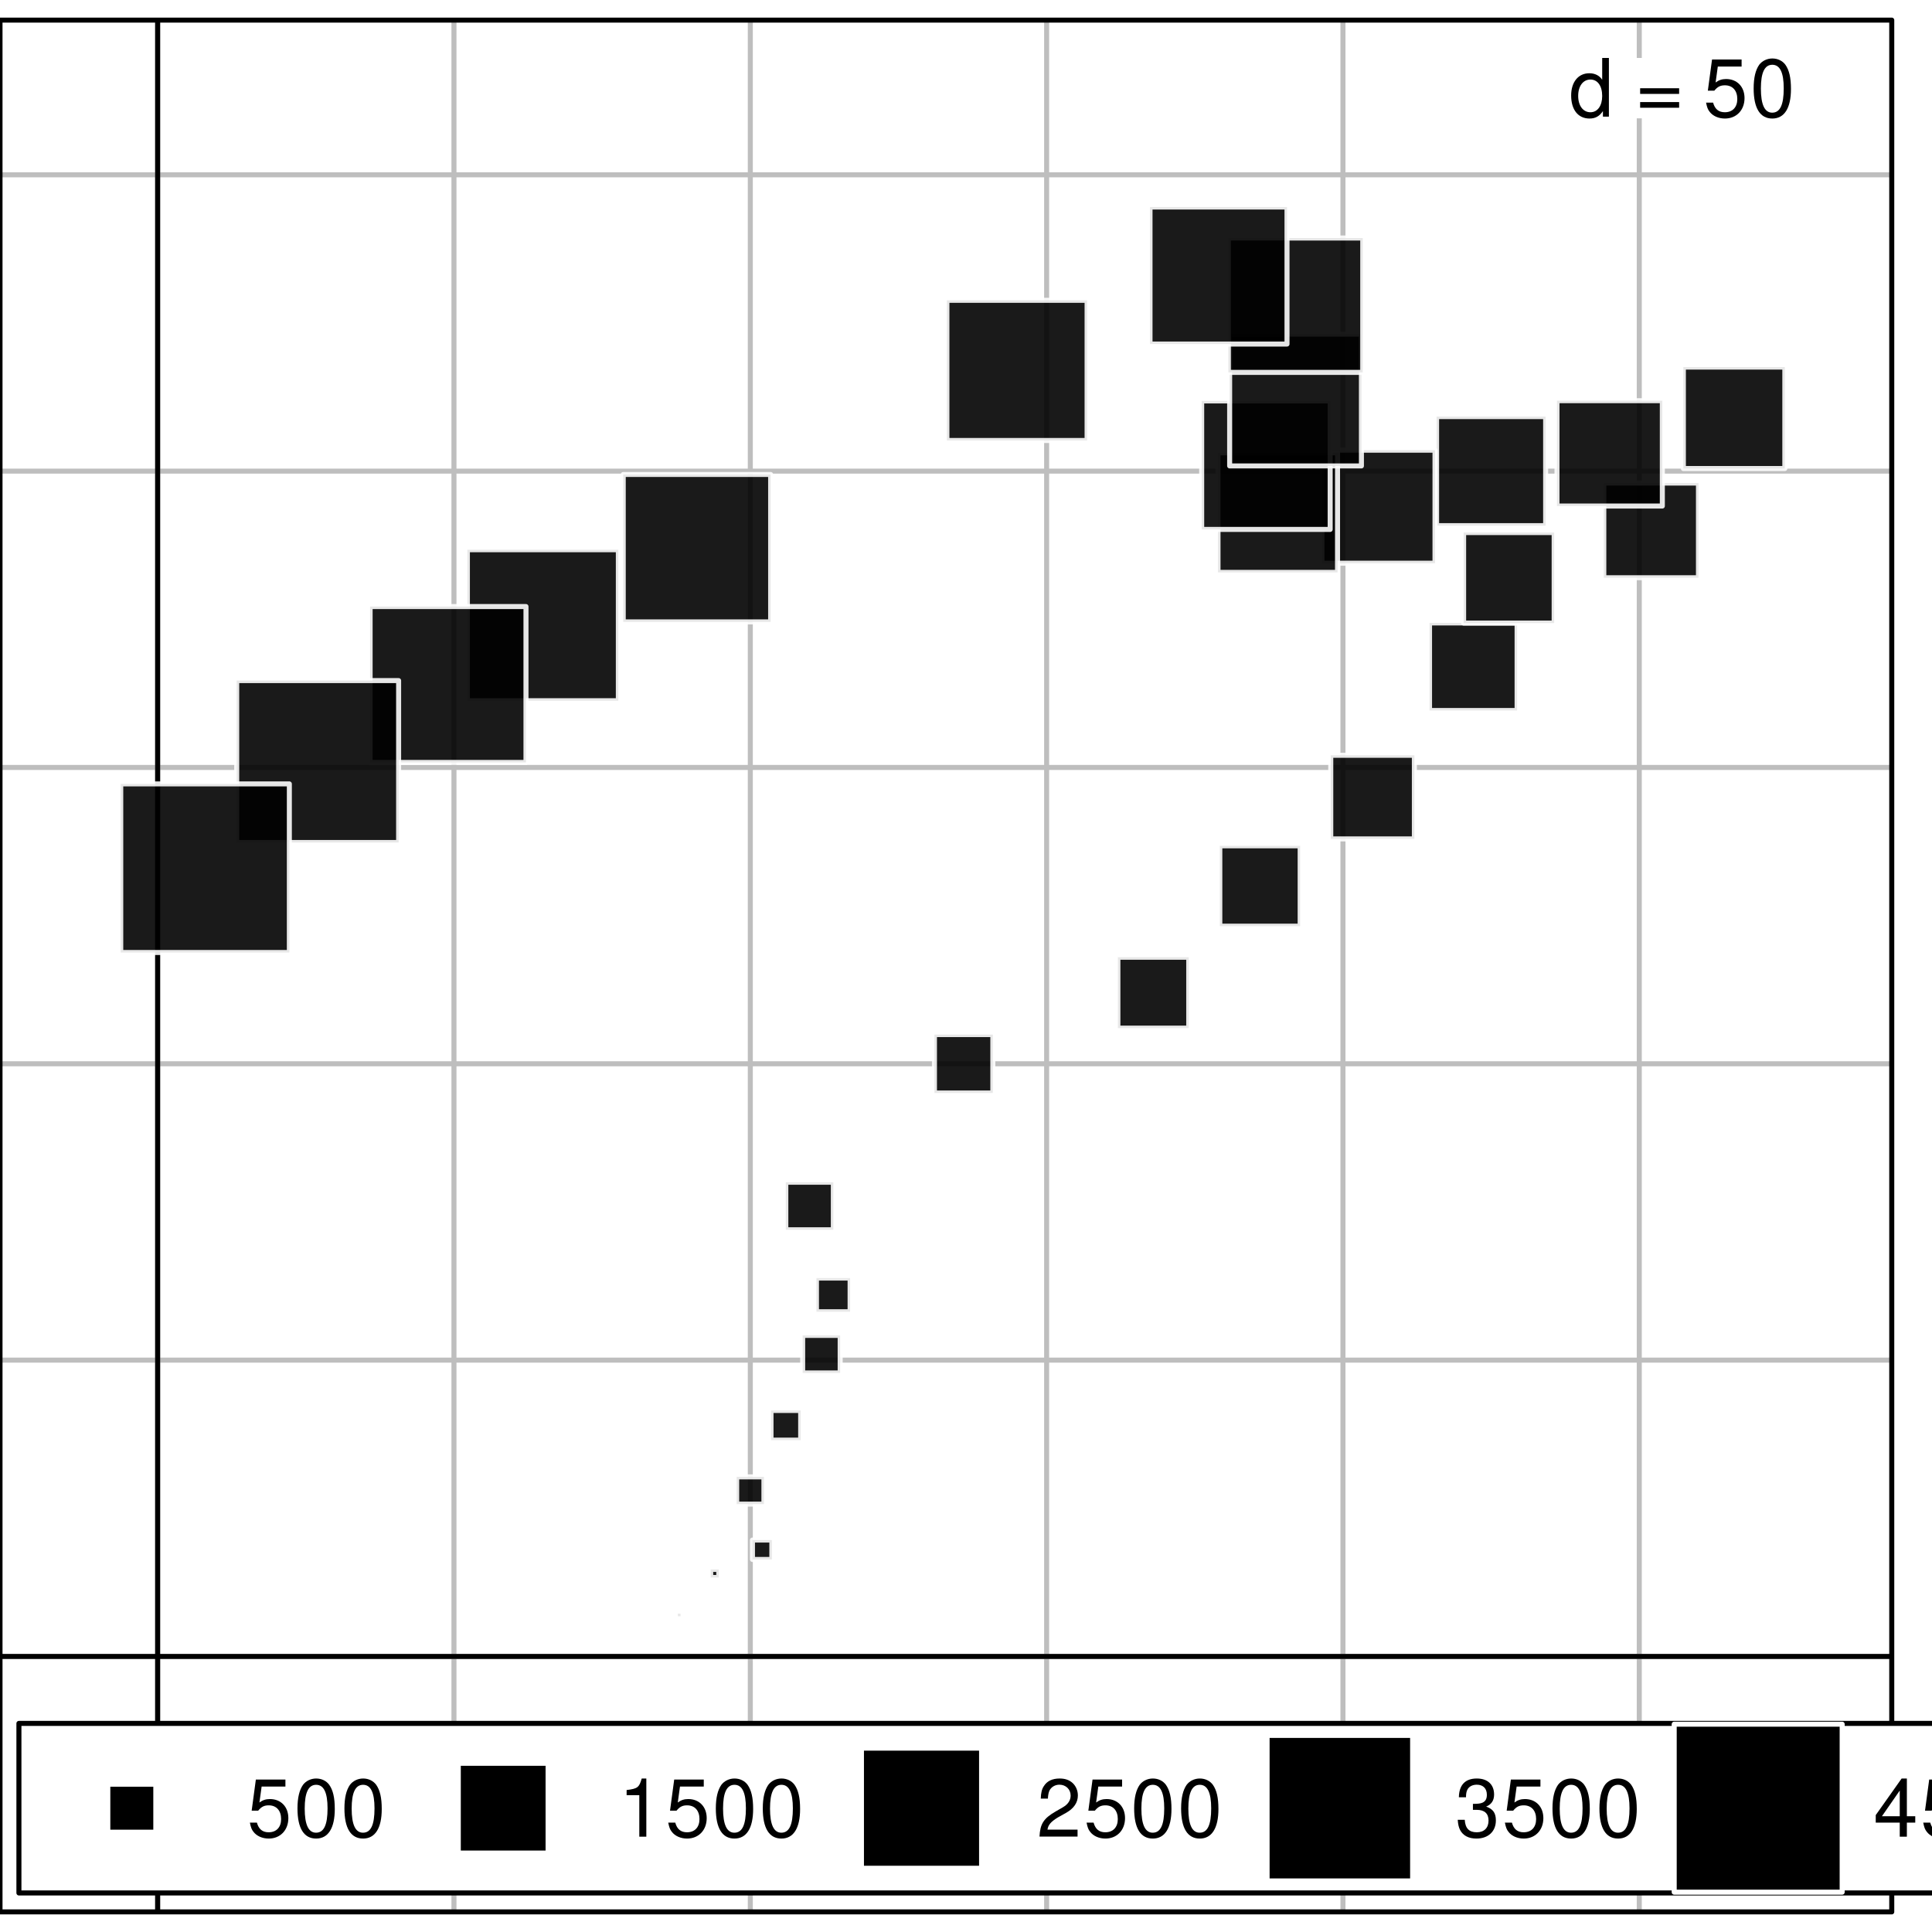 <?xml version="1.0" encoding="UTF-8"?>
<svg xmlns="http://www.w3.org/2000/svg" xmlns:xlink="http://www.w3.org/1999/xlink" width="288pt" height="288pt" viewBox="0 0 288 288" version="1.1">
<defs>
<g>
<symbol overflow="visible" id="glyph0-0">
<path style="stroke:none;" d=""/>
</symbol>
<symbol overflow="visible" id="glyph0-1">
<path style="stroke:none;" d="M 5.938 -8.75 L 4.938 -8.75 L 4.938 -5.5 C 4.531 -6.125 3.859 -6.469 3.016 -6.469 C 1.375 -6.469 0.312 -5.156 0.312 -3.156 C 0.312 -1.031 1.344 0.281 3.047 0.281 C 3.906 0.281 4.516 -0.047 5.047 -0.828 L 5.047 0 L 5.938 0 Z M 3.188 -5.531 C 4.266 -5.531 4.938 -4.578 4.938 -3.078 C 4.938 -1.625 4.25 -0.656 3.188 -0.656 C 2.094 -0.656 1.359 -1.625 1.359 -3.094 C 1.359 -4.562 2.094 -5.531 3.188 -5.531 Z M 3.188 -5.531 "/>
</symbol>
<symbol overflow="visible" id="glyph0-2">
<path style="stroke:none;" d=""/>
</symbol>
<symbol overflow="visible" id="glyph0-3">
<path style="stroke:none;" d="M 6.406 -4.234 L 0.594 -4.234 L 0.594 -3.391 L 6.406 -3.391 Z M 6.406 -2.172 L 0.594 -2.172 L 0.594 -1.328 L 6.406 -1.328 Z M 6.406 -2.172 "/>
</symbol>
<symbol overflow="visible" id="glyph0-4">
<path style="stroke:none;" d="M 5.719 -8.516 L 1.312 -8.516 L 0.688 -3.875 L 1.656 -3.875 C 2.141 -4.469 2.562 -4.672 3.234 -4.672 C 4.375 -4.672 5.078 -3.891 5.078 -2.625 C 5.078 -1.406 4.375 -0.656 3.219 -0.656 C 2.297 -0.656 1.734 -1.125 1.469 -2.094 L 0.422 -2.094 C 0.562 -1.391 0.688 -1.062 0.938 -0.75 C 1.422 -0.094 2.281 0.281 3.234 0.281 C 4.953 0.281 6.156 -0.969 6.156 -2.766 C 6.156 -4.453 5.047 -5.609 3.406 -5.609 C 2.812 -5.609 2.328 -5.453 1.844 -5.094 L 2.172 -7.469 L 5.719 -7.469 Z M 5.719 -8.516 "/>
</symbol>
<symbol overflow="visible" id="glyph0-5">
<path style="stroke:none;" d="M 3.297 -8.672 C 2.516 -8.672 1.781 -8.312 1.344 -7.734 C 0.797 -6.953 0.516 -5.812 0.516 -4.203 C 0.516 -1.266 1.469 0.281 3.297 0.281 C 5.094 0.281 6.078 -1.266 6.078 -4.125 C 6.078 -5.812 5.812 -6.938 5.25 -7.734 C 4.812 -8.328 4.109 -8.672 3.297 -8.672 Z M 3.297 -7.734 C 4.438 -7.734 5 -6.578 5 -4.219 C 5 -1.75 4.453 -0.594 3.281 -0.594 C 2.156 -0.594 1.594 -1.797 1.594 -4.188 C 1.594 -6.578 2.156 -7.734 3.297 -7.734 Z M 3.297 -7.734 "/>
</symbol>
<symbol overflow="visible" id="glyph0-6">
<path style="stroke:none;" d="M 3.109 -6.188 L 3.109 0 L 4.156 0 L 4.156 -8.672 L 3.469 -8.672 C 3.094 -7.344 2.859 -7.156 1.219 -6.953 L 1.219 -6.188 Z M 3.109 -6.188 "/>
</symbol>
<symbol overflow="visible" id="glyph0-7">
<path style="stroke:none;" d="M 6.078 -1.047 L 1.594 -1.047 C 1.703 -1.766 2.094 -2.219 3.125 -2.859 L 4.328 -3.531 C 5.516 -4.188 6.125 -5.078 6.125 -6.141 C 6.125 -6.859 5.844 -7.531 5.344 -8 C 4.844 -8.453 4.219 -8.672 3.406 -8.672 C 2.328 -8.672 1.531 -8.297 1.062 -7.547 C 0.75 -7.094 0.625 -6.547 0.594 -5.672 L 1.656 -5.672 C 1.688 -6.266 1.766 -6.609 1.906 -6.906 C 2.188 -7.422 2.734 -7.75 3.375 -7.75 C 4.328 -7.75 5.047 -7.062 5.047 -6.125 C 5.047 -5.422 4.656 -4.828 3.906 -4.391 L 2.797 -3.75 C 1.016 -2.719 0.5 -1.906 0.406 -0.016 L 6.078 -0.016 Z M 6.078 -1.047 "/>
</symbol>
<symbol overflow="visible" id="glyph0-8">
<path style="stroke:none;" d="M 2.656 -4 L 3.234 -4 C 4.375 -4 4.984 -3.453 4.984 -2.406 C 4.984 -1.312 4.328 -0.656 3.234 -0.656 C 2.078 -0.656 1.516 -1.25 1.438 -2.516 L 0.391 -2.516 C 0.438 -1.828 0.547 -1.375 0.75 -0.984 C 1.203 -0.141 2.031 0.281 3.188 0.281 C 4.938 0.281 6.078 -0.781 6.078 -2.422 C 6.078 -3.531 5.656 -4.125 4.625 -4.484 C 5.422 -4.812 5.812 -5.406 5.812 -6.281 C 5.812 -7.781 4.844 -8.672 3.234 -8.672 C 1.516 -8.672 0.594 -7.719 0.562 -5.875 L 1.625 -5.875 C 1.625 -6.406 1.688 -6.703 1.812 -6.969 C 2.047 -7.469 2.578 -7.75 3.234 -7.75 C 4.172 -7.75 4.734 -7.188 4.734 -6.25 C 4.734 -5.641 4.531 -5.266 4.062 -5.062 C 3.766 -4.938 3.391 -4.891 2.656 -4.891 Z M 2.656 -4 "/>
</symbol>
<symbol overflow="visible" id="glyph0-9">
<path style="stroke:none;" d="M 3.922 -2.094 L 3.922 0 L 4.984 0 L 4.984 -2.094 L 6.234 -2.094 L 6.234 -3.047 L 4.984 -3.047 L 4.984 -8.672 L 4.203 -8.672 L 0.344 -3.219 L 0.344 -2.094 Z M 3.922 -3.047 L 1.266 -3.047 L 3.922 -6.875 Z M 3.922 -3.047 "/>
</symbol>
</g>
<clipPath id="clip1">
  <path d="M 23 3 L 24 3 L 24 285 L 23 285 Z M 23 3 "/>
</clipPath>
<clipPath id="clip2">
  <path d="M 67 3 L 69 3 L 69 285 L 67 285 Z M 67 3 "/>
</clipPath>
<clipPath id="clip3">
  <path d="M 111 3 L 113 3 L 113 285 L 111 285 Z M 111 3 "/>
</clipPath>
<clipPath id="clip4">
  <path d="M 155 3 L 157 3 L 157 285 L 155 285 Z M 155 3 "/>
</clipPath>
<clipPath id="clip5">
  <path d="M 199 3 L 201 3 L 201 285 L 199 285 Z M 199 3 "/>
</clipPath>
<clipPath id="clip6">
  <path d="M 243 3 L 245 3 L 245 285 L 243 285 Z M 243 3 "/>
</clipPath>
<clipPath id="clip7">
  <path d="M 0 246 L 282 246 L 282 248 L 0 248 Z M 0 246 "/>
</clipPath>
<clipPath id="clip8">
  <path d="M 0 202 L 282 202 L 282 204 L 0 204 Z M 0 202 "/>
</clipPath>
<clipPath id="clip9">
  <path d="M 0 158 L 282 158 L 282 159 L 0 159 Z M 0 158 "/>
</clipPath>
<clipPath id="clip10">
  <path d="M 0 114 L 282 114 L 282 115 L 0 115 Z M 0 114 "/>
</clipPath>
<clipPath id="clip11">
  <path d="M 0 69 L 282 69 L 282 71 L 0 71 Z M 0 69 "/>
</clipPath>
<clipPath id="clip12">
  <path d="M 0 25 L 282 25 L 282 27 L 0 27 Z M 0 25 "/>
</clipPath>
<clipPath id="clip13">
  <path d="M 0 246 L 282 246 L 282 248 L 0 248 Z M 0 246 "/>
</clipPath>
<clipPath id="clip14">
  <path d="M 23 3 L 24 3 L 24 285 L 23 285 Z M 23 3 "/>
</clipPath>
</defs>
<g id="surface2395">
<rect x="0" y="0" width="288" height="288" style="fill:rgb(100%,100%,100%);fill-opacity:1;stroke:none;"/>
<path style=" stroke:none;fill-rule:nonzero;fill:rgb(100%,100%,100%);fill-opacity:1;" d="M 0 285 L 282 285 L 282 3 L 0 3 Z M 0 285 "/>
<g clip-path="url(#clip1)" clip-rule="nonzero">
<path style="fill:none;stroke-width:0.75;stroke-linecap:round;stroke-linejoin:round;stroke:rgb(74.51%,74.51%,74.51%);stroke-opacity:1;stroke-miterlimit:10;" d="M 23.5 285 L 23.5 3 "/>
</g>
<g clip-path="url(#clip2)" clip-rule="nonzero">
<path style="fill:none;stroke-width:0.75;stroke-linecap:round;stroke-linejoin:round;stroke:rgb(74.51%,74.51%,74.51%);stroke-opacity:1;stroke-miterlimit:10;" d="M 67.672 285 L 67.672 3 "/>
</g>
<g clip-path="url(#clip3)" clip-rule="nonzero">
<path style="fill:none;stroke-width:0.75;stroke-linecap:round;stroke-linejoin:round;stroke:rgb(74.51%,74.51%,74.51%);stroke-opacity:1;stroke-miterlimit:10;" d="M 111.848 285 L 111.848 3 "/>
</g>
<g clip-path="url(#clip4)" clip-rule="nonzero">
<path style="fill:none;stroke-width:0.75;stroke-linecap:round;stroke-linejoin:round;stroke:rgb(74.51%,74.51%,74.51%);stroke-opacity:1;stroke-miterlimit:10;" d="M 156.02 285 L 156.02 3 "/>
</g>
<g clip-path="url(#clip5)" clip-rule="nonzero">
<path style="fill:none;stroke-width:0.75;stroke-linecap:round;stroke-linejoin:round;stroke:rgb(74.51%,74.51%,74.51%);stroke-opacity:1;stroke-miterlimit:10;" d="M 200.191 285 L 200.191 3 "/>
</g>
<g clip-path="url(#clip6)" clip-rule="nonzero">
<path style="fill:none;stroke-width:0.75;stroke-linecap:round;stroke-linejoin:round;stroke:rgb(74.51%,74.51%,74.51%);stroke-opacity:1;stroke-miterlimit:10;" d="M 244.363 285 L 244.363 3 "/>
</g>
<g clip-path="url(#clip7)" clip-rule="nonzero">
<path style="fill:none;stroke-width:0.75;stroke-linecap:round;stroke-linejoin:round;stroke:rgb(74.51%,74.51%,74.51%);stroke-opacity:1;stroke-miterlimit:10;" d="M 0 246.922 L 282 246.922 "/>
</g>
<g clip-path="url(#clip8)" clip-rule="nonzero">
<path style="fill:none;stroke-width:0.75;stroke-linecap:round;stroke-linejoin:round;stroke:rgb(74.51%,74.51%,74.51%);stroke-opacity:1;stroke-miterlimit:10;" d="M 0 202.75 L 282 202.75 "/>
</g>
<g clip-path="url(#clip9)" clip-rule="nonzero">
<path style="fill:none;stroke-width:0.75;stroke-linecap:round;stroke-linejoin:round;stroke:rgb(74.51%,74.51%,74.51%);stroke-opacity:1;stroke-miterlimit:10;" d="M 0 158.578 L 282 158.578 "/>
</g>
<g clip-path="url(#clip10)" clip-rule="nonzero">
<path style="fill:none;stroke-width:0.75;stroke-linecap:round;stroke-linejoin:round;stroke:rgb(74.51%,74.51%,74.51%);stroke-opacity:1;stroke-miterlimit:10;" d="M 0 114.402 L 282 114.402 "/>
</g>
<g clip-path="url(#clip11)" clip-rule="nonzero">
<path style="fill:none;stroke-width:0.75;stroke-linecap:round;stroke-linejoin:round;stroke:rgb(74.51%,74.51%,74.51%);stroke-opacity:1;stroke-miterlimit:10;" d="M 0 70.23 L 282 70.23 "/>
</g>
<g clip-path="url(#clip12)" clip-rule="nonzero">
<path style="fill:none;stroke-width:0.75;stroke-linecap:round;stroke-linejoin:round;stroke:rgb(74.51%,74.51%,74.51%);stroke-opacity:1;stroke-miterlimit:10;" d="M 0 26.059 L 282 26.059 "/>
</g>
<path style=" stroke:none;fill-rule:nonzero;fill:rgb(100%,100%,100%);fill-opacity:1;" d="M 233.898 17.641 L 267.898 17.641 L 267.898 8.641 L 233.898 8.641 Z M 233.898 17.641 "/>
<g style="fill:rgb(0%,0%,0%);fill-opacity:1;">
  <use xlink:href="#glyph0-1" x="233.898" y="17.389"/>
  <use xlink:href="#glyph0-2" x="240.898" y="17.389"/>
  <use xlink:href="#glyph0-3" x="243.898" y="17.389"/>
  <use xlink:href="#glyph0-2" x="250.898" y="17.389"/>
  <use xlink:href="#glyph0-4" x="253.898" y="17.389"/>
  <use xlink:href="#glyph0-5" x="260.898" y="17.389"/>
</g>
<g clip-path="url(#clip13)" clip-rule="nonzero">
<path style="fill:none;stroke-width:0.75;stroke-linecap:round;stroke-linejoin:round;stroke:rgb(0%,0%,0%);stroke-opacity:1;stroke-miterlimit:10;" d="M 0 246.922 L 282 246.922 "/>
</g>
<g clip-path="url(#clip14)" clip-rule="nonzero">
<path style="fill:none;stroke-width:0.75;stroke-linecap:round;stroke-linejoin:round;stroke:rgb(0%,0%,0%);stroke-opacity:1;stroke-miterlimit:10;" d="M 23.5 285 L 23.5 3 "/>
</g>
<path style="fill-rule:nonzero;fill:rgb(0%,0%,0%);fill-opacity:0.898;stroke-width:0.75;stroke-linecap:round;stroke-linejoin:round;stroke:rgb(100%,100%,100%);stroke-opacity:0.898;stroke-miterlimit:10;" d="M 101.051 240.934 L 101.438 240.934 L 101.438 240.547 L 101.051 240.547 Z M 101.051 240.934 "/>
<path style="fill-rule:nonzero;fill:rgb(0%,0%,0%);fill-opacity:0.898;stroke-width:0.75;stroke-linecap:round;stroke-linejoin:round;stroke:rgb(100%,100%,100%);stroke-opacity:0.898;stroke-miterlimit:10;" d="M 105.941 235.156 L 107.148 235.156 L 107.148 233.949 L 105.941 233.949 Z M 105.941 235.156 "/>
<path style="fill-rule:nonzero;fill:rgb(0%,0%,0%);fill-opacity:0.898;stroke-width:0.75;stroke-linecap:round;stroke-linejoin:round;stroke:rgb(100%,100%,100%);stroke-opacity:0.898;stroke-miterlimit:10;" d="M 112.168 232.465 L 115.059 232.465 L 115.059 229.574 L 112.168 229.574 Z M 112.168 232.465 "/>
<path style="fill-rule:nonzero;fill:rgb(0%,0%,0%);fill-opacity:0.898;stroke-width:0.75;stroke-linecap:round;stroke-linejoin:round;stroke:rgb(100%,100%,100%);stroke-opacity:0.898;stroke-miterlimit:10;" d="M 109.816 224.215 L 113.875 224.215 L 113.875 220.156 L 109.816 220.156 Z M 109.816 224.215 "/>
<path style="fill-rule:nonzero;fill:rgb(0%,0%,0%);fill-opacity:0.898;stroke-width:0.75;stroke-linecap:round;stroke-linejoin:round;stroke:rgb(100%,100%,100%);stroke-opacity:0.898;stroke-miterlimit:10;" d="M 114.934 214.68 L 119.355 214.68 L 119.355 210.258 L 114.934 210.258 Z M 114.934 214.68 "/>
<path style="fill-rule:nonzero;fill:rgb(0%,0%,0%);fill-opacity:0.898;stroke-width:0.75;stroke-linecap:round;stroke-linejoin:round;stroke:rgb(100%,100%,100%);stroke-opacity:0.898;stroke-miterlimit:10;" d="M 119.652 204.66 L 125.242 204.66 L 125.242 199.07 L 119.652 199.07 Z M 119.652 204.66 "/>
<path style="fill-rule:nonzero;fill:rgb(0%,0%,0%);fill-opacity:0.898;stroke-width:0.75;stroke-linecap:round;stroke-linejoin:round;stroke:rgb(100%,100%,100%);stroke-opacity:0.898;stroke-miterlimit:10;" d="M 121.707 195.539 L 126.723 195.539 L 126.723 190.523 L 121.707 190.523 Z M 121.707 195.539 "/>
<path style="fill-rule:nonzero;fill:rgb(0%,0%,0%);fill-opacity:0.898;stroke-width:0.75;stroke-linecap:round;stroke-linejoin:round;stroke:rgb(100%,100%,100%);stroke-opacity:0.898;stroke-miterlimit:10;" d="M 117.141 183.32 L 124.223 183.32 L 124.223 176.238 L 117.141 176.238 Z M 117.141 183.32 "/>
<path style="fill-rule:nonzero;fill:rgb(0%,0%,0%);fill-opacity:0.898;stroke-width:0.75;stroke-linecap:round;stroke-linejoin:round;stroke:rgb(100%,100%,100%);stroke-opacity:0.898;stroke-miterlimit:10;" d="M 139.297 162.93 L 148 162.93 L 148 154.227 L 139.297 154.227 Z M 139.297 162.93 "/>
<path style="fill-rule:nonzero;fill:rgb(0%,0%,0%);fill-opacity:0.898;stroke-width:0.75;stroke-linecap:round;stroke-linejoin:round;stroke:rgb(100%,100%,100%);stroke-opacity:0.898;stroke-miterlimit:10;" d="M 166.641 153.258 L 177.203 153.258 L 177.203 142.695 L 166.641 142.695 Z M 166.641 153.258 "/>
<path style="fill-rule:nonzero;fill:rgb(0%,0%,0%);fill-opacity:0.898;stroke-width:0.75;stroke-linecap:round;stroke-linejoin:round;stroke:rgb(100%,100%,100%);stroke-opacity:0.898;stroke-miterlimit:10;" d="M 181.836 138.062 L 193.812 138.062 L 193.812 126.086 L 181.836 126.086 Z M 181.836 138.062 "/>
<path style="fill-rule:nonzero;fill:rgb(0%,0%,0%);fill-opacity:0.898;stroke-width:0.75;stroke-linecap:round;stroke-linejoin:round;stroke:rgb(100%,100%,100%);stroke-opacity:0.898;stroke-miterlimit:10;" d="M 198.375 125.055 L 210.84 125.055 L 210.84 112.59 L 198.375 112.59 Z M 198.375 125.055 "/>
<path style="fill-rule:nonzero;fill:rgb(0%,0%,0%);fill-opacity:0.898;stroke-width:0.75;stroke-linecap:round;stroke-linejoin:round;stroke:rgb(100%,100%,100%);stroke-opacity:0.898;stroke-miterlimit:10;" d="M 213.098 105.914 L 226.152 105.914 L 226.152 92.859 L 213.098 92.859 Z M 213.098 105.914 "/>
<path style="fill-rule:nonzero;fill:rgb(0%,0%,0%);fill-opacity:0.898;stroke-width:0.75;stroke-linecap:round;stroke-linejoin:round;stroke:rgb(100%,100%,100%);stroke-opacity:0.898;stroke-miterlimit:10;" d="M 218.18 92.883 L 231.676 92.883 L 231.676 79.387 L 218.18 79.387 Z M 218.18 92.883 "/>
<path style="fill-rule:nonzero;fill:rgb(0%,0%,0%);fill-opacity:0.898;stroke-width:0.75;stroke-linecap:round;stroke-linejoin:round;stroke:rgb(100%,100%,100%);stroke-opacity:0.898;stroke-miterlimit:10;" d="M 239.078 86.121 L 253.188 86.121 L 253.188 72.012 L 239.078 72.012 Z M 239.078 86.121 "/>
<path style="fill-rule:nonzero;fill:rgb(0%,0%,0%);fill-opacity:0.898;stroke-width:0.75;stroke-linecap:round;stroke-linejoin:round;stroke:rgb(100%,100%,100%);stroke-opacity:0.898;stroke-miterlimit:10;" d="M 250.938 69.844 L 266.062 69.844 L 266.062 54.719 L 250.938 54.719 Z M 250.938 69.844 "/>
<path style="fill-rule:nonzero;fill:rgb(0%,0%,0%);fill-opacity:0.898;stroke-width:0.75;stroke-linecap:round;stroke-linejoin:round;stroke:rgb(100%,100%,100%);stroke-opacity:0.898;stroke-miterlimit:10;" d="M 232.098 75.434 L 247.801 75.434 L 247.801 59.73 L 232.098 59.73 Z M 232.098 75.434 "/>
<path style="fill-rule:nonzero;fill:rgb(0%,0%,0%);fill-opacity:0.898;stroke-width:0.75;stroke-linecap:round;stroke-linejoin:round;stroke:rgb(100%,100%,100%);stroke-opacity:0.898;stroke-miterlimit:10;" d="M 214.148 78.359 L 230.406 78.359 L 230.406 62.102 L 214.148 62.102 Z M 214.148 78.359 "/>
<path style="fill-rule:nonzero;fill:rgb(0%,0%,0%);fill-opacity:0.898;stroke-width:0.75;stroke-linecap:round;stroke-linejoin:round;stroke:rgb(100%,100%,100%);stroke-opacity:0.898;stroke-miterlimit:10;" d="M 197.066 83.957 L 213.914 83.957 L 213.914 67.109 L 197.066 67.109 Z M 197.066 83.957 "/>
<path style="fill-rule:nonzero;fill:rgb(0%,0%,0%);fill-opacity:0.898;stroke-width:0.75;stroke-linecap:round;stroke-linejoin:round;stroke:rgb(100%,100%,100%);stroke-opacity:0.898;stroke-miterlimit:10;" d="M 181.566 85.324 L 199.383 85.324 L 199.383 67.508 L 181.566 67.508 Z M 181.566 85.324 "/>
<path style="fill-rule:nonzero;fill:rgb(0%,0%,0%);fill-opacity:0.898;stroke-width:0.75;stroke-linecap:round;stroke-linejoin:round;stroke:rgb(100%,100%,100%);stroke-opacity:0.898;stroke-miterlimit:10;" d="M 179.133 78.922 L 198.285 78.922 L 198.285 59.77 L 179.133 59.77 Z M 179.133 78.922 "/>
<path style="fill-rule:nonzero;fill:rgb(0%,0%,0%);fill-opacity:0.898;stroke-width:0.75;stroke-linecap:round;stroke-linejoin:round;stroke:rgb(100%,100%,100%);stroke-opacity:0.898;stroke-miterlimit:10;" d="M 183.301 69.453 L 202.945 69.453 L 202.945 49.809 L 183.301 49.809 Z M 183.301 69.453 "/>
<path style="fill-rule:nonzero;fill:rgb(0%,0%,0%);fill-opacity:0.898;stroke-width:0.75;stroke-linecap:round;stroke-linejoin:round;stroke:rgb(100%,100%,100%);stroke-opacity:0.898;stroke-miterlimit:10;" d="M 183.109 55.512 L 203.141 55.512 L 203.141 35.48 L 183.109 35.48 Z M 183.109 55.512 "/>
<path style="fill-rule:nonzero;fill:rgb(0%,0%,0%);fill-opacity:0.898;stroke-width:0.75;stroke-linecap:round;stroke-linejoin:round;stroke:rgb(100%,100%,100%);stroke-opacity:0.898;stroke-miterlimit:10;" d="M 171.43 51.285 L 191.852 51.285 L 191.852 30.863 L 171.43 30.863 Z M 171.43 51.285 "/>
<path style="fill-rule:nonzero;fill:rgb(0%,0%,0%);fill-opacity:0.898;stroke-width:0.75;stroke-linecap:round;stroke-linejoin:round;stroke:rgb(100%,100%,100%);stroke-opacity:0.898;stroke-miterlimit:10;" d="M 141.152 65.664 L 162.051 65.664 L 162.051 44.766 L 141.152 44.766 Z M 141.152 65.664 "/>
<path style="fill-rule:nonzero;fill:rgb(0%,0%,0%);fill-opacity:0.898;stroke-width:0.75;stroke-linecap:round;stroke-linejoin:round;stroke:rgb(100%,100%,100%);stroke-opacity:0.898;stroke-miterlimit:10;" d="M 92.906 92.703 L 114.879 92.703 L 114.879 70.73 L 92.906 70.73 Z M 92.906 92.703 "/>
<path style="fill-rule:nonzero;fill:rgb(0%,0%,0%);fill-opacity:0.898;stroke-width:0.75;stroke-linecap:round;stroke-linejoin:round;stroke:rgb(100%,100%,100%);stroke-opacity:0.898;stroke-miterlimit:10;" d="M 69.672 104.453 L 92.176 104.453 L 92.176 81.949 L 69.672 81.949 Z M 69.672 104.453 "/>
<path style="fill-rule:nonzero;fill:rgb(0%,0%,0%);fill-opacity:0.898;stroke-width:0.75;stroke-linecap:round;stroke-linejoin:round;stroke:rgb(100%,100%,100%);stroke-opacity:0.898;stroke-miterlimit:10;" d="M 55.172 113.652 L 78.406 113.652 L 78.406 90.418 L 55.172 90.418 Z M 55.172 113.652 "/>
<path style="fill-rule:nonzero;fill:rgb(0%,0%,0%);fill-opacity:0.898;stroke-width:0.75;stroke-linecap:round;stroke-linejoin:round;stroke:rgb(100%,100%,100%);stroke-opacity:0.898;stroke-miterlimit:10;" d="M 35.285 125.59 L 59.422 125.59 L 59.422 101.453 L 35.285 101.453 Z M 35.285 125.59 "/>
<path style="fill-rule:nonzero;fill:rgb(0%,0%,0%);fill-opacity:0.898;stroke-width:0.75;stroke-linecap:round;stroke-linejoin:round;stroke:rgb(100%,100%,100%);stroke-opacity:0.898;stroke-miterlimit:10;" d="M 18 141.988 L 43.133 141.988 L 43.133 116.855 L 18 116.855 Z M 18 141.988 "/>
<path style="fill:none;stroke-width:0.75;stroke-linecap:round;stroke-linejoin:round;stroke:rgb(0%,0%,0%);stroke-opacity:1;stroke-miterlimit:10;" d="M 0 285 L 282 285 L 282 3 L 0 3 Z M 0 285 "/>
<path style="fill-rule:nonzero;fill:rgb(100%,100%,100%);fill-opacity:1;stroke-width:0.75;stroke-linecap:round;stroke-linejoin:round;stroke:rgb(0%,0%,0%);stroke-opacity:1;stroke-miterlimit:10;" d="M 2.82 282.18 L 307.621 282.18 L 307.621 256.906 L 2.82 256.906 Z M 2.82 282.18 "/>
<path style="fill-rule:nonzero;fill:rgb(0%,0%,0%);fill-opacity:1;stroke-width:0.75;stroke-linecap:round;stroke-linejoin:round;stroke:rgb(100%,100%,100%);stroke-opacity:1;stroke-miterlimit:10;" d="M 16.07 273.121 L 23.227 273.121 L 23.227 265.965 L 16.07 265.965 Z M 16.07 273.121 "/>
<path style="fill-rule:nonzero;fill:rgb(0%,0%,0%);fill-opacity:1;stroke-width:0.75;stroke-linecap:round;stroke-linejoin:round;stroke:rgb(100%,100%,100%);stroke-opacity:1;stroke-miterlimit:10;" d="M 68.316 276.234 L 81.703 276.234 L 81.703 262.848 L 68.316 262.848 Z M 68.316 276.234 "/>
<path style="fill-rule:nonzero;fill:rgb(0%,0%,0%);fill-opacity:1;stroke-width:0.75;stroke-linecap:round;stroke-linejoin:round;stroke:rgb(100%,100%,100%);stroke-opacity:1;stroke-miterlimit:10;" d="M 128.414 278.5 L 146.324 278.5 L 146.324 260.59 L 128.414 260.59 Z M 128.414 278.5 "/>
<path style="fill-rule:nonzero;fill:rgb(0%,0%,0%);fill-opacity:1;stroke-width:0.75;stroke-linecap:round;stroke-linejoin:round;stroke:rgb(100%,100%,100%);stroke-opacity:1;stroke-miterlimit:10;" d="M 188.883 280.391 L 210.578 280.391 L 210.578 258.695 L 188.883 258.695 Z M 188.883 280.391 "/>
<path style="fill-rule:nonzero;fill:rgb(0%,0%,0%);fill-opacity:1;stroke-width:0.75;stroke-linecap:round;stroke-linejoin:round;stroke:rgb(100%,100%,100%);stroke-opacity:1;stroke-miterlimit:10;" d="M 249.57 282.062 L 274.609 282.062 L 274.609 257.023 L 249.57 257.023 Z M 249.57 282.062 "/>
<g style="fill:rgb(0%,0%,0%);fill-opacity:1;">
  <use xlink:href="#glyph0-4" x="36.828" y="273.791"/>
  <use xlink:href="#glyph0-5" x="43.828" y="273.791"/>
  <use xlink:href="#glyph0-5" x="50.828" y="273.791"/>
</g>
<g style="fill:rgb(0%,0%,0%);fill-opacity:1;">
  <use xlink:href="#glyph0-6" x="92.191" y="273.791"/>
  <use xlink:href="#glyph0-4" x="99.191" y="273.791"/>
  <use xlink:href="#glyph0-5" x="106.191" y="273.791"/>
  <use xlink:href="#glyph0-5" x="113.191" y="273.791"/>
</g>
<g style="fill:rgb(0%,0%,0%);fill-opacity:1;">
  <use xlink:href="#glyph0-7" x="154.551" y="273.791"/>
  <use xlink:href="#glyph0-4" x="161.551" y="273.791"/>
  <use xlink:href="#glyph0-5" x="168.551" y="273.791"/>
  <use xlink:href="#glyph0-5" x="175.551" y="273.791"/>
</g>
<g style="fill:rgb(0%,0%,0%);fill-opacity:1;">
  <use xlink:href="#glyph0-8" x="216.91" y="273.791"/>
  <use xlink:href="#glyph0-4" x="223.91" y="273.791"/>
  <use xlink:href="#glyph0-5" x="230.91" y="273.791"/>
  <use xlink:href="#glyph0-5" x="237.91" y="273.791"/>
</g>
<g style="fill:rgb(0%,0%,0%);fill-opacity:1;">
  <use xlink:href="#glyph0-9" x="279.27" y="273.791"/>
  <use xlink:href="#glyph0-4" x="286.27" y="273.791"/>
  <use xlink:href="#glyph0-5" x="293.27" y="273.791"/>
  <use xlink:href="#glyph0-5" x="300.27" y="273.791"/>
</g>
</g>
</svg>
